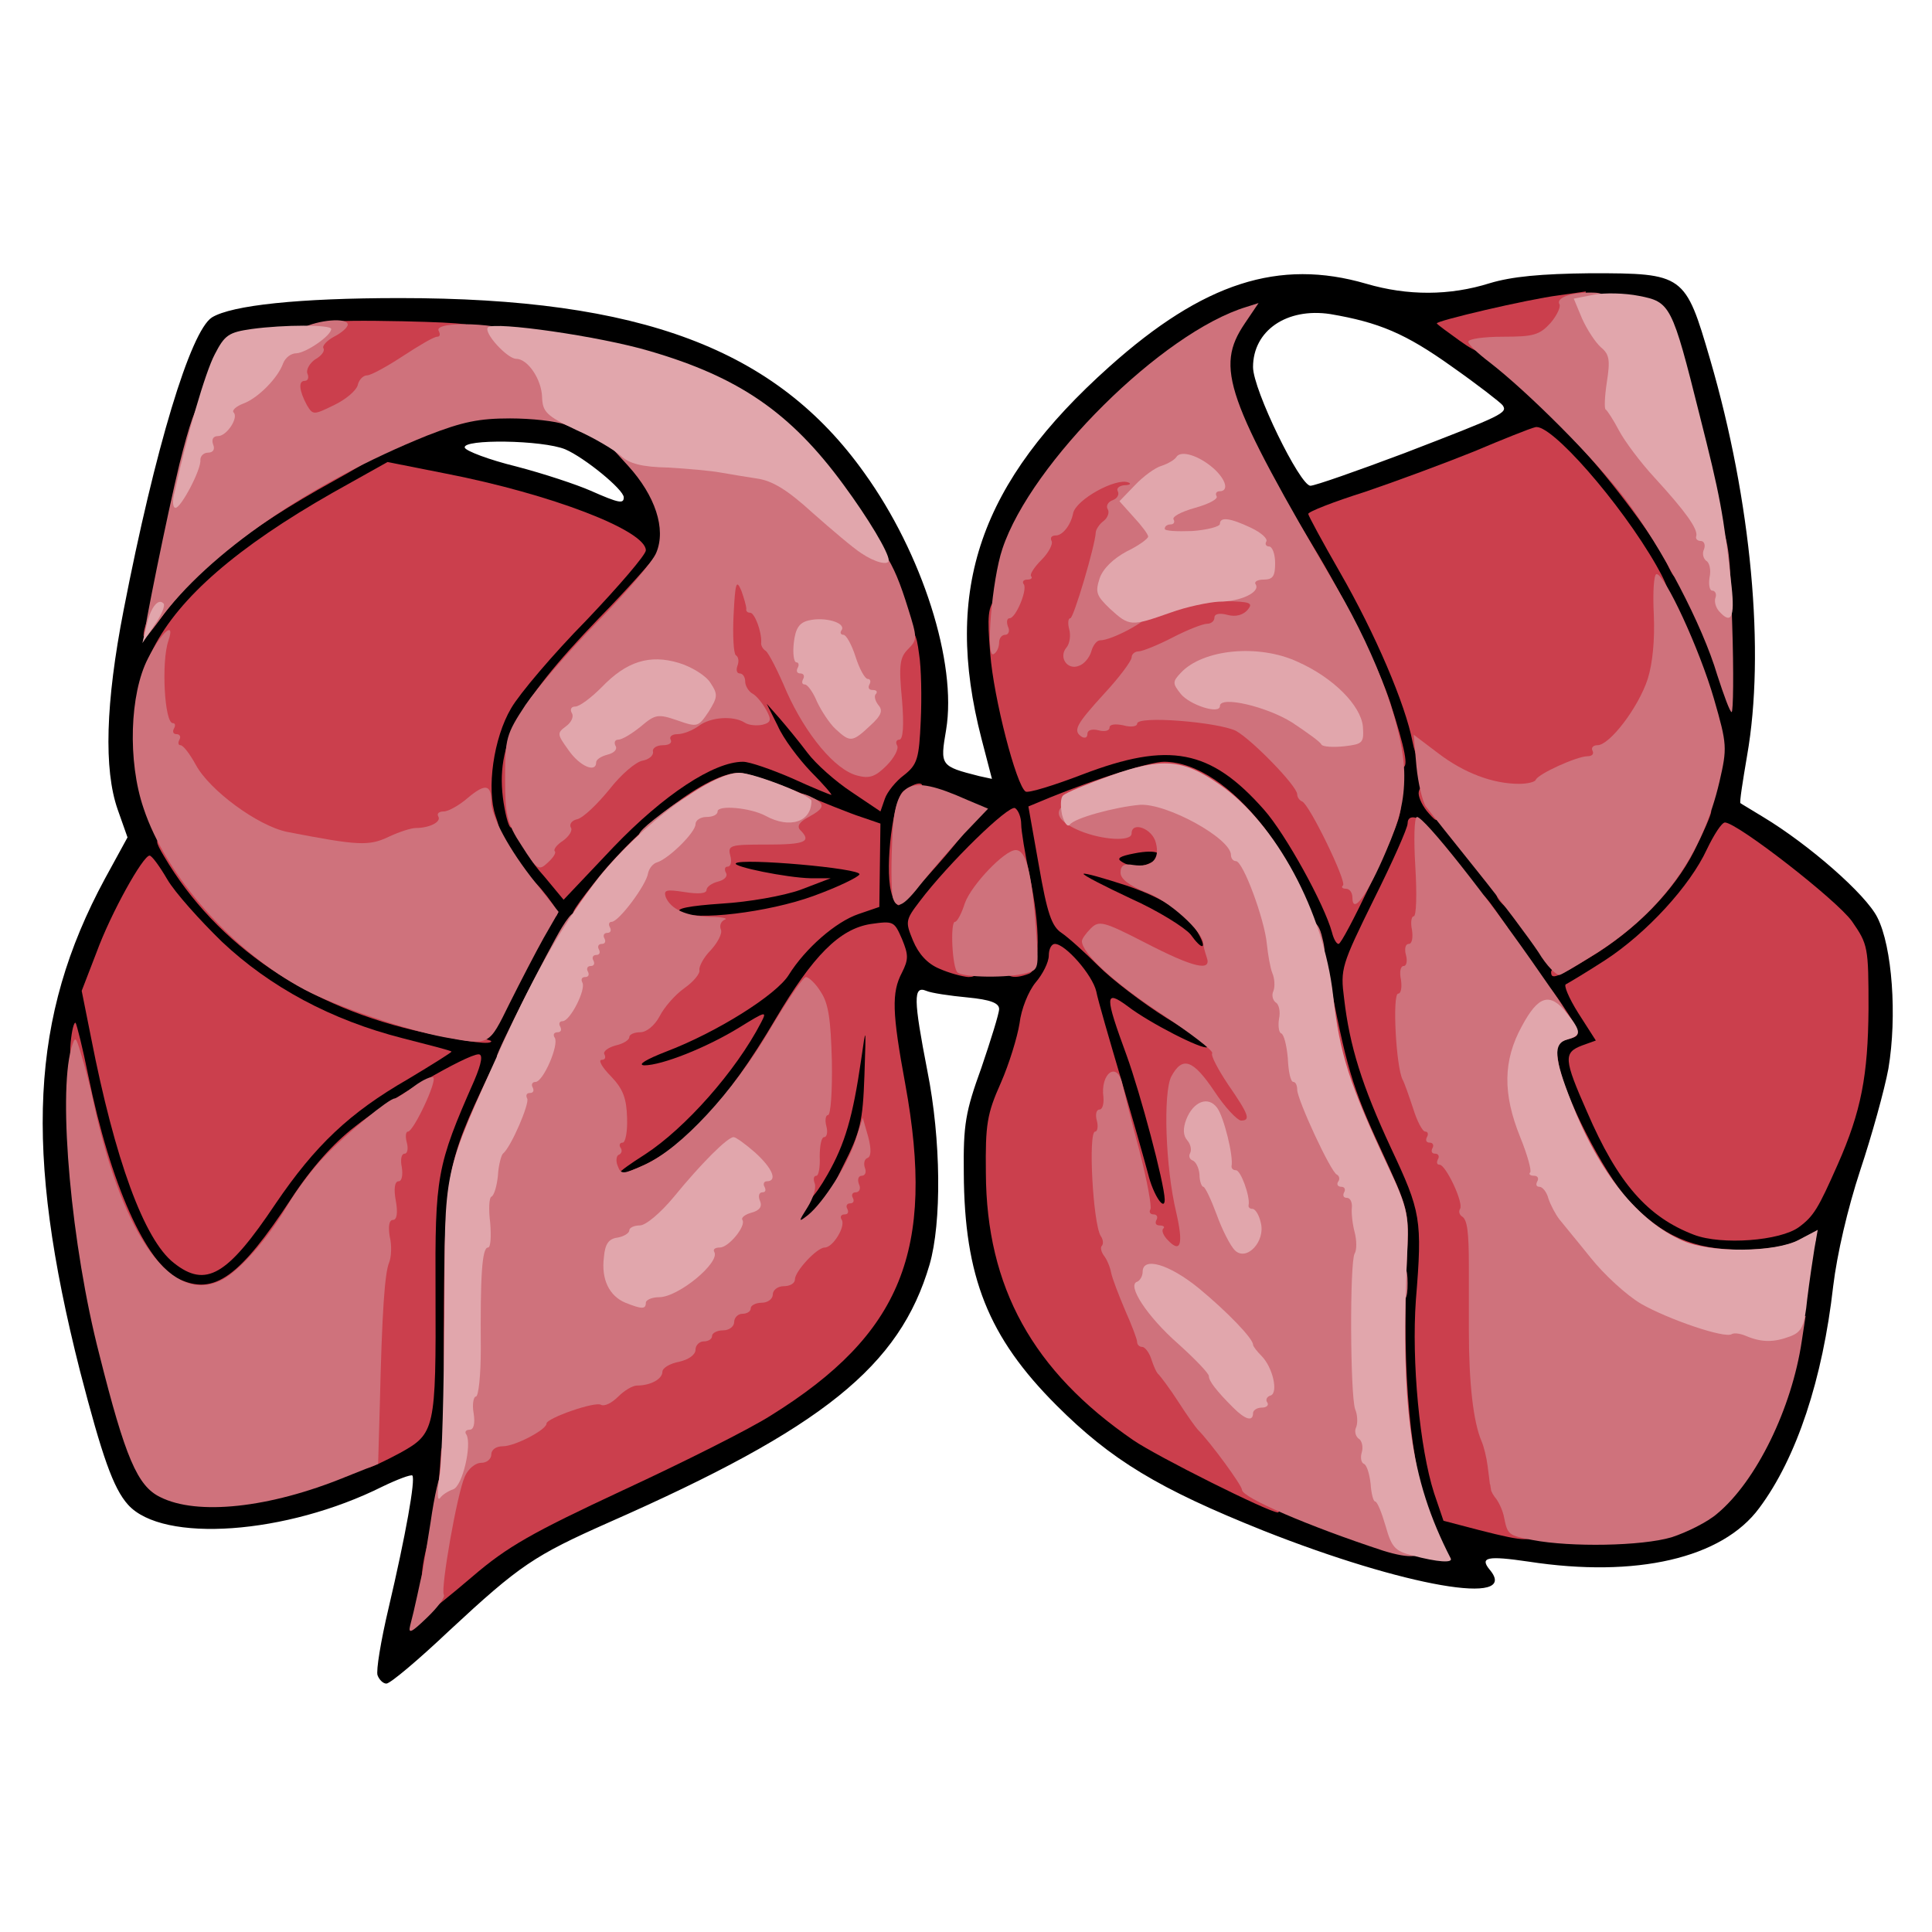 <?xml version="1.0" encoding="utf-8"?>
<!DOCTYPE svg PUBLIC "-//W3C//DTD SVG 1.0//EN" "http://www.w3.org/TR/2001/REC-SVG-20010904/DTD/svg10.dtd">
<svg version="1.0" xmlns="http://www.w3.org/2000/svg" width="32px" height="32px" viewBox="0 0 350 350" preserveAspectRatio="xMidYMid meet">
 <g fill="#000000">
  <path d="M68.4 303.5 c-0.3 -0.8 0.6 -6.3 2 -12.2 3.1 -13.2 4.9 -23.3 4.3 -24 -0.3 -0.2 -2.7 0.7 -5.4 2 -17.4 8.7 -39.8 10.3 -46.1 3.3 -2.7 -3 -4.7 -8.8 -8.7 -24.2 -10.2 -40.2 -9 -64.2 4.5 -89.2 l4.1 -7.5 -1.8 -5.1 c-2.5 -7.2 -2.2 -19.2 1.1 -36.1 5.7 -29.3 12.1 -50.5 16 -53 3.6 -2.2 15.7 -3.5 34 -3.5 43.7 0 68.2 9.2 84.2 31.7 10.5 14.6 16.8 34.4 14.8 46.5 -1.1 6.5 -1.1 6.6 6 8.4 l2.3 0.5 -1.9 -7.3 c-7 -27.1 -0.3 -46.4 23.2 -67.4 17 -15.2 30.7 -19.6 46.5 -15 7.5 2.2 15.1 2.2 22.4 -0.1 4 -1.2 9.2 -1.7 18.3 -1.8 16.9 0 17.1 0.2 21.6 15.6 7.5 25.7 10 53.1 6.7 71.8 -0.8 4.7 -1.4 8.5 -1.2 8.6 0.1 0.1 2 1.2 4.1 2.5 8.3 5 18.6 14 20.7 18.2 2.7 5.3 3.6 17.9 2 27.4 -0.7 3.8 -3 12.1 -5.1 18.4 -2.3 7 -4.2 15.2 -4.9 21 -1.9 16.8 -6.6 31.1 -13.4 40.2 -6.7 9.1 -22.3 12.7 -41.8 9.7 -7.5 -1.1 -8.9 -0.8 -7 1.5 5.6 6.7 -15.5 3 -41 -7.1 -19 -7.6 -27.6 -12.8 -37.5 -22.7 -12.4 -12.4 -16.7 -23.3 -16.8 -42.1 -0.1 -8.8 0.3 -11.1 3.2 -19.1 1.7 -5 3.2 -9.8 3.2 -10.6 0 -1.1 -1.6 -1.7 -5.7 -2.1 -3.2 -0.3 -6.6 -0.8 -7.5 -1.2 -2.4 -1 -2.3 1.6 0.2 14.5 2.5 12.5 2.6 27.5 0.4 35.1 -5.4 18.4 -19.3 29.6 -58.1 46.7 -13.5 6 -16.1 7.7 -28.9 19.6 -5.6 5.3 -10.7 9.6 -11.4 9.6 -0.6 0 -1.3 -0.7 -1.6 -1.5z m17.2 -23.4 c2.8 -2.4 11.4 -7.1 24.1 -13 29.9 -13.9 41.7 -22.1 47.7 -33.1 5.5 -10.1 6.6 -18.3 4.2 -31.5 l-1.2 -7 -0.7 6 c-0.8 6.8 -4.1 14.4 -8.1 19.3 -2.1 2.4 -3.6 3.2 -6.2 3.2 -3.1 0 -3.4 -0.2 -3.4 -3.1 0 -1.8 1.5 -5.5 3.6 -8.9 4.2 -6.9 6.2 -13.1 7.1 -22.2 0.6 -6.7 0.6 -6.8 3.4 -6.8 2.5 0 2.9 -0.4 2.9 -2.9 0 -1.6 0.3 -4.3 0.6 -6 0.6 -2.6 0.4 -3.1 -1.3 -3.1 -3 0 -10.1 8.2 -16.3 18.9 -9.2 15.8 -20.9 26 -29.7 26.1 -3.1 0 -3.3 -0.2 -3.3 -3.4 0 -3 0.6 -3.8 4.8 -6.4 2.6 -1.7 6.7 -5.2 9.2 -7.7 4.1 -4.2 4.2 -4.5 1.7 -3.6 -1.6 0.6 -5.1 1.1 -7.8 1.1 -4.9 0 -4.9 0 -4.9 -3.3 0 -3 0.4 -3.4 5.3 -5.1 9.2 -3.2 19.9 -10.1 23.8 -15.4 l3.6 -4.9 -3.6 0.8 c-4.2 1 -18.2 1.2 -20.5 0.3 -1 -0.4 -1.6 -1.8 -1.6 -4 l0 -3.4 7.3 -0.1 c3.9 -0.1 6.4 -0.3 5.5 -0.6 -1.3 -0.3 -1.8 -1.5 -1.8 -4 l0 -3.6 13 0.7 c13.2 0.7 16.1 0 9.8 -2.4 -1.8 -0.7 -6.5 -2.6 -10.4 -4.2 -8.6 -3.7 -9.9 -3.4 -18.2 2.6 -11.2 8.3 -20.5 21.5 -30.7 43.8 -10 21.6 -9.9 21.4 -9.7 46.3 0.1 20.2 -0.7 30.3 -3.3 42.3 -0.7 3 0 2.8 5.1 -1.7z m169.9 -3.8 c-2.7 -7.1 -3.8 -17.2 -4 -36.3 l-0.2 -20.5 -4.7 -9.6 c-4.5 -9.5 -5.8 -13.9 -9 -30.9 -2.9 -15.7 -13 -31.5 -23 -36.1 l-4 -1.7 -9.5 3.4 c-5.2 1.8 -9.7 3.7 -10.1 4.1 -0.3 0.4 -0.1 3.5 0.6 6.8 0.9 4.4 1.2 5.2 1.3 2.8 0.1 -3 0.4 -3.3 3.1 -3.3 1.9 0 3 -0.5 3 -1.4 0 -1.5 4.2 -2.6 10.1 -2.6 3.9 0 3.9 0 3.9 3.9 0 3.2 0.7 4.6 4 7.9 3.4 3.3 4 4.6 4 8.1 0 3.9 -0.1 4.1 -3.1 4.1 -2.1 0 -3.7 -0.8 -5.1 -2.6 -1.6 -1.9 -17.3 -10.4 -19.4 -10.4 -0.2 0 -0.4 0.6 -0.4 1.4 0 0.8 1.5 2.4 3.4 3.5 1.9 1.2 4.1 3.2 5 4.6 0.9 1.3 5.9 5.2 11.1 8.6 8.9 5.8 9.5 6.4 9.5 9.5 0 3.2 -0.2 3.4 -3.5 3.4 -2 0 -5 -0.7 -6.6 -1.6 -3.8 -1.9 -4.3 -1.5 -2.8 2.2 1.8 4.7 4.9 19.6 4.9 23.7 0 3.8 0 3.8 -3.7 3.5 -3.5 -0.3 -3.9 -0.6 -5 -4.3 -0.6 -2.2 -3 -10.5 -5.3 -18.5 -2.3 -8 -4.7 -15.8 -5.3 -17.4 l-1.1 -2.9 -2.6 3 c-1.7 1.9 -2.9 4.7 -3.3 7.6 -0.4 2.6 -1.9 7.5 -3.4 10.9 -6.6 15.3 -0.5 37.2 14.3 50.8 9.5 8.9 18.7 14 38.9 22 16.4 6.5 19.2 7.2 18 4.3z m44.6 -0.9 c12.5 -3.7 20.8 -18.1 24.3 -41.9 l0.5 -4 -9.7 0 c-8.1 0 -10.5 -0.4 -14.4 -2.3 -6.6 -3.2 -12.4 -10 -17.2 -20 -3.6 -7.6 -4.1 -9.6 -4.2 -16.1 l-0.1 -7.4 -7.7 -10.6 c-4.2 -5.8 -9.1 -12.3 -10.9 -14.5 l-3.3 -3.9 -5.4 10.9 c-4.3 8.7 -5.3 11.7 -5.1 14.9 0.5 5.9 3.8 15.9 8.2 24.7 5.5 10.9 6.3 15.2 4.9 27.5 -1.3 11 -0.3 24.1 2.6 34.1 1.7 6.1 2.4 6.5 14.3 8.6 10.3 1.9 16.7 1.9 23.2 0z m-251.9 -7 c7.4 -1.9 23.6 -8.8 25.7 -10.9 1.4 -1.3 1.6 -5 1.7 -23.8 0.1 -19.9 0.4 -22.8 2.3 -28.1 1.1 -3.3 1.9 -6.1 1.7 -6.3 -0.2 -0.3 -2.1 0.7 -4.3 2 -8.6 5.5 -14.2 10.9 -19.6 18.8 -6.7 9.9 -7.3 10.8 -11.1 13.7 -3.4 2.6 -11.1 3 -15.6 0.7 -3.5 -1.8 -7.5 -8.4 -11.2 -18.5 -2.5 -6.8 -2.7 -7.1 -2.2 -3 2.1 17 5.9 33.8 10.6 47 1.9 5.4 2.9 6.8 5.8 8.2 4.3 2.2 8.4 2.3 16.2 0.2z m-8 -44.1 c1.4 -1.6 4.8 -6.2 7.5 -10.3 5.6 -8.3 12.7 -15.5 19.1 -19.1 2.3 -1.3 4.2 -2.6 4.2 -2.9 0 -0.3 -3.3 -1.6 -7.4 -2.8 -11 -3.4 -21 -9.8 -29.4 -18.6 -4 -4.2 -7.7 -7.4 -8.1 -7.1 -1.4 0.8 -7.1 15.1 -7.1 17.6 0 4.5 5.3 25.7 8.2 32.7 3.1 7.6 7.1 13.2 9.2 13.2 0.7 0 2.4 -1.2 3.8 -2.7z m282.8 -5.2 c2.6 -1.8 3.4 -3.2 6.9 -11.1 3.8 -8.6 5.5 -16.4 5.5 -25 0.1 -10.9 -1.7 -14 -13.2 -22.5 l-8.5 -6.3 -2 4 c-2.7 5.5 -10.7 13.9 -17.2 18.3 l-5.5 3.6 1.5 2.9 c2.1 4.1 1.9 8.5 -0.4 9.6 -1.9 0.9 -1.8 1.2 1.4 8.1 4.1 8.8 7.4 13.2 12.4 16.7 7 4.9 13.8 5.5 19.1 1.7z m-231.8 -43.7 l4.7 -9.5 -4.4 -6.4 c-5.1 -7.5 -5.9 -10.8 -5.3 -21.4 0.6 -10.1 3 -14.4 16 -27.7 9.8 -10.1 9.8 -10.1 7.6 -11.6 -5.3 -3.4 -30.5 -10.8 -36.6 -10.8 -4.5 0 -24.7 12.7 -32.8 20.5 -16.1 15.7 -17.4 30.2 -4.1 48.7 9 12.5 22.5 21.5 38.8 25.8 11.2 2.9 10.8 3.1 16.1 -7.6z m92.7 -2.3 c1.4 -0.9 1 -6.8 -1.3 -15.6 l-1.2 -4.8 -6.3 7.1 c-3.8 4.3 -6.1 7.9 -5.9 8.9 0.7 3.7 11 6.7 14.7 4.4z m106.9 -6.6 c3.3 -2.5 7.1 -6 8.6 -8 3.7 -4.9 8.4 -15.1 9.1 -19.9 1.5 -10.4 -11.1 -36.5 -24.8 -51.2 l-5.2 -5.6 -13.5 5 c-7.4 2.8 -15.4 5.6 -17.7 6.3 -2.4 0.7 -4.3 1.5 -4.3 2 0 0.4 2 4.3 4.5 8.6 6.4 11.4 10.6 22.6 11.9 31.5 0.9 6.4 1.6 8.3 4.2 11 4 4.2 15.1 18.5 17.2 22.1 0.9 1.5 2.2 2.7 2.8 2.7 0.7 0 3.9 -2 7.2 -4.5z m-44.3 -11.7 c6 -13.4 6 -16.4 -0.1 -31 -2.8 -6.7 -4 -8.9 -14.2 -26.3 -8.7 -14.7 -11.3 -20.8 -12.1 -28.3 l-0.6 -6.2 -5 3.3 c-11.7 8 -26.3 25.5 -30 36.2 -2.5 7.1 -2.3 19.1 0.5 28 1.2 3.9 2.5 7.3 2.8 7.7 0.4 0.3 4.5 -0.7 9.2 -2.3 15.2 -5.3 25.4 -3 35 7.8 2.3 2.7 5.6 7.6 7.3 11.1 1.7 3.4 3.4 6.2 3.8 6.2 0.3 0 1.9 -2.8 3.4 -6.2z m-136 -6.8 c9.2 -8.9 16.5 -13 23.3 -13 3.9 0 4.2 -0.2 3.2 -1.9 -0.5 -1.1 -1 -3.3 -1 -5 0 -2.9 0.3 -3.1 3.5 -3.1 3 0 3.9 0.7 7.4 5.4 2.2 2.9 5.4 6.5 7.1 7.8 l3.2 2.5 3.1 -2.8 c2.6 -2.4 3.1 -3.7 3.5 -8.7 1.4 -19.3 -15.9 -47.7 -35 -57.3 -7.3 -3.7 -19.9 -7.3 -31.3 -9 -10.2 -1.5 -36.6 -1.8 -46.8 -0.6 l-6.9 0.9 -2.5 5.5 c-2.4 5.1 -9.5 31.3 -8.7 32.2 0.2 0.2 2.6 -1.7 5.5 -4.2 6.4 -5.6 23.6 -15.5 35.4 -20.4 8.3 -3.4 9.8 -3.7 19 -3.7 8.2 0 10.9 0.5 15.2 2.3 9.5 4.2 15.3 12.7 15.3 22.4 0 5.3 -1 6.9 -11.5 17.7 -17.7 18.4 -20.4 25.3 -13.6 35.8 1.8 2.8 3.6 5.2 3.9 5.2 0.3 0 4.2 -3.6 8.7 -8z m58.9 -1.4 c-3.2 -1.1 -4 -0.2 -4.8 5.4 l-0.6 4.5 4 -4.5 4 -4.5 -2.6 -0.9z m140.1 -47.2 c-1.6 -10.3 -7.7 -35.1 -9.8 -39.3 -1.7 -3.5 -6.6 -4.5 -16.2 -3.3 -4.4 0.6 -9.3 1.6 -10.9 2.2 l-3 1.1 4 3.2 c13.8 11.1 27 26.7 33.4 39.5 1.9 3.8 3.6 6.8 3.7 6.7 0.2 -0.1 -0.4 -4.6 -1.2 -10.1z m-196.5 -9.3 c0 -1.4 -7.1 -7.2 -10.6 -8.7 -4.1 -1.7 -18.7 -1.9 -18.2 -0.3 0.2 0.6 4.4 2.2 9.3 3.4 5 1.3 11 3.3 13.5 4.4 5.2 2.3 6 2.4 6 1.2z m141.4 -8 c17.9 -6.9 18.8 -7.3 17.8 -8.7 -0.4 -0.5 -4.5 -3.7 -9.2 -7 -8.4 -6 -13.2 -8 -22 -9.5 -7.9 -1.2 -14 3 -14 9.6 0 4.1 8.5 21.5 10.4 21.5 0.8 0 8.5 -2.7 17 -5.9z"/>
 </g>
 <g fill="#cb3f4d">
  <path d="M76.5 288.7 c-0.4 -2 0 -5.6 0.9 -8.8 1.4 -4.6 2 -9 2.5 -17 0.1 -1.1 0.9 -1.4 3.1 -1.1 2.3 0.3 3 0 3 -1.2 0 -1 0.8 -1.6 2.3 -1.6 2 0 6.4 -2.3 7.7 -4.1 0.9 -1.2 8.2 -3.9 10.7 -3.9 1.3 0 2.6 -0.7 2.9 -1.5 0.4 -0.8 1.4 -1.5 2.4 -1.5 2.8 0 5 -1.1 5 -2.5 0 -0.7 1.4 -1.5 3 -1.8 1.8 -0.4 3 -1.3 3 -2.2 0 -0.8 0.7 -1.5 1.5 -1.5 0.8 0 1.5 -0.4 1.5 -1 0 -0.5 0.9 -1 2 -1 1.1 0 2 -0.7 2 -1.5 0 -0.8 0.7 -1.5 1.5 -1.5 0.8 0 1.5 -0.4 1.5 -1 0 -0.5 0.9 -1 2 -1 1.1 0 2 -0.7 2 -1.5 0 -0.8 0.9 -1.5 2 -1.5 1.1 0 2 -0.6 2 -1.3 0 -1.6 4.2 -5.7 5.7 -5.7 0.7 0 1.5 -1 1.8 -2.2 0.4 -1.3 2.2 -5.5 4.2 -9.5 3.2 -6.3 3.6 -8.1 3.9 -16.5 0.3 -9.1 0.3 -9.1 -0.6 -2.8 -1.5 10.3 -2.9 15.2 -6.1 20.8 -4.9 8.6 -6.8 6.4 -4.9 -5.6 2.3 -14.1 2.5 -16.7 2 -20.2 -0.7 -5 -3.5 -5.2 -5.5 -0.4 -0.8 2 -1.5 4.7 -1.5 6 0 1.3 -0.4 2.4 -1 2.4 -0.5 0 -1 0.7 -1 1.5 0 0.8 -0.6 1.5 -1.4 1.5 -0.8 0 -1.6 1 -1.8 2.2 -0.2 1.3 -1.1 2.4 -2.3 2.6 -1.1 0.2 -3.6 1.9 -5.5 3.7 -9.1 8.5 -17.3 11.1 -18.6 6 -0.3 -1.4 -0.4 -3.7 0 -5 0.3 -1.4 0.9 -3.5 1.2 -4.8 0.4 -1.7 -0.1 -3 -2 -4.8 -4.2 -3.9 -2.8 -11.9 2 -11.9 0.8 0 1.4 -0.4 1.4 -1 0 -0.5 0.9 -1 2 -1 1.2 0 2.6 -1.2 3.5 -3 0.8 -1.6 2.7 -3.7 4 -4.6 1.4 -0.9 2.5 -2.3 2.5 -3 0 -0.8 1 -2.4 2.3 -3.6 l2.2 -2.3 -4.5 -0.3 c-5 -0.4 -6 -1.3 -6 -5.9 0 -3.1 0.2 -3.3 3.3 -3.3 5.9 0 7.6 -1 8.3 -4.6 l0.6 -3.4 5.9 0 c5.1 0 5.9 -0.2 5.9 -1.9 0 -1.1 0.6 -2.1 1.3 -2.4 1.3 -0.4 -5.6 -3.7 -8 -3.7 -5.3 0 -24.3 16.1 -24.3 20.7 0 1.3 -0.6 2.3 -1.2 2.3 -0.7 0 -2.4 0.3 -3.7 0.7 -2.2 0.6 -1.9 -0.1 2.5 -5.7 8.3 -10.6 20.6 -20 26.3 -20 1.3 0 6 1.5 10.5 3.4 4.5 1.9 9.7 4 11.6 4.6 l3.5 1.2 -0.1 7.5 -0.1 7.6 -3.8 1.3 c-4.1 1.4 -9.6 6.2 -12.6 11 -2.2 3.6 -13 10.4 -22.2 13.9 -3.6 1.4 -5.3 2.4 -4 2.5 3.2 0 11.3 -3.2 17.3 -6.9 4.7 -2.9 5 -3 3.9 -0.9 -4.6 8.9 -13.8 19.2 -21 23.9 -5.8 3.7 -6.2 4.5 -1.4 2.5 8.3 -3.5 16.1 -11.9 25 -27 6.8 -11.5 11.6 -16.3 17.2 -17.2 4.2 -0.6 4.3 -0.5 5.7 2.7 1.2 2.9 1.2 3.7 0 6.1 -1.9 3.6 -1.8 7.2 0.6 20.2 5.5 30.1 -0.7 45.3 -24.3 60 -3.9 2.5 -16.1 8.6 -26.9 13.6 -16.5 7.7 -20.9 10.2 -27.2 15.6 -4.1 3.5 -7.7 6.4 -8 6.4 -0.3 0 -0.8 -1.5 -1.1 -3.3z m70.9 -126.4 c4.4 -1.6 8.1 -3.4 8.3 -3.9 0.4 -1.1 -21.5 -3 -22.4 -2 -0.6 0.6 9.2 2.6 13.5 2.7 l3.7 0 -5.5 2.1 c-3.1 1.1 -9.3 2.2 -14.3 2.5 -5.8 0.4 -8.4 0.9 -7.5 1.5 2.5 1.7 16 0.1 24.2 -2.9z"/>
  <path d="M257.4 275.4 c-0.8 -2 -2 -7.1 -2.7 -11.5 -0.7 -5.2 -1.5 -7.9 -2.4 -7.9 -0.8 0 -1.3 -1.3 -1.3 -3.5 0 -1.9 0.4 -3.5 0.8 -3.5 1.3 0 2.4 -26.5 1.2 -29.5 -0.5 -1.4 -1.6 -2.5 -2.4 -2.5 -0.9 0 -1.6 -1.4 -1.9 -3.7 -0.2 -2.1 -1.7 -6.7 -3.2 -10.3 -1.5 -3.5 -3.3 -9.1 -3.9 -12.2 -0.6 -3.5 -1.6 -5.8 -2.3 -5.8 -0.8 0 -1.3 -1.3 -1.3 -3.5 0 -1.9 0.5 -3.5 1 -3.5 1.4 0 1.2 -1.8 -0.7 -6.2 -0.9 -2.1 -2.3 -3.8 -3 -3.8 -0.8 0 -1.3 -1.2 -1.3 -3 0 -4.2 -3 -10 -5.2 -10 -1.2 0 -1.8 -0.7 -1.8 -2.2 0 -2.9 -4.8 -7.8 -7.7 -7.8 -1.4 0 -2.3 -0.6 -2.3 -1.5 0 -1.8 -3.1 -3.5 -6.3 -3.5 -3.7 0 -8.7 2 -8.7 3.5 0 0.7 -1.4 1.7 -3.2 2 l-3.2 0.7 3 1.3 c1.6 0.6 3.1 0.8 3.2 0.3 0.2 -0.4 2.5 -0.8 5.2 -0.8 5.1 0 6 1 6 7.1 0 2.1 -0.6 2.7 -3.7 3.5 l-3.8 1 5.6 2.6 c6.9 3.1 10.9 8 10.9 13.1 l0 3.7 -4.9 0 c-3.4 0 -6.2 -0.8 -9.2 -2.5 -5.3 -3 -5.9 -3.1 -5.9 -0.5 0 1.1 0.4 2 0.9 2 0.5 0 3.1 1.5 5.9 3.4 2.7 1.8 7 4.2 9.6 5.2 2.5 1 4.6 2.4 4.6 3.1 0 0.7 1.4 3.2 3 5.6 2 2.9 3 5.7 3 8.1 0 3.6 0 3.6 -4.2 3.6 -3.9 0 -4.5 -0.4 -7 -4.2 -2.7 -4.2 -2.7 -4.2 -3.3 -1.6 -0.4 1.5 -0.1 5.7 0.5 9.5 0.7 3.7 1.4 9.6 1.7 13.1 l0.5 6.2 -3.7 0 c-4 0 -7.2 -2.6 -8 -6.4 -0.2 -1.2 -0.9 -4.9 -1.6 -8.3 -1.2 -6.2 -2.9 -8.5 -2.9 -4 0 7.4 6.4 28.2 9.7 31.5 0.7 0.7 1.3 1.9 1.3 2.7 0 0.7 0.3 1.5 0.8 1.7 0.4 0.2 2 2.3 3.7 4.8 1.6 2.5 3.2 4.7 3.5 5 2.9 2.9 8 10.2 8 11.4 0 0.9 0.8 1.6 2 1.6 1.5 0 2 0.7 2 2.5 0 1.4 -0.2 2.5 -0.5 2.5 -1.6 0 -22 -10.2 -26.2 -13.1 -18.2 -12.5 -26.6 -27.7 -26.7 -48.4 -0.1 -8.8 0.2 -10.7 2.7 -16.3 1.5 -3.4 3 -8.3 3.4 -10.8 0.3 -2.6 1.6 -5.8 2.9 -7.4 1.3 -1.5 2.4 -3.7 2.4 -4.9 0 -1.2 0.5 -2.1 1.1 -2.1 1.9 0 6.8 5.6 7.5 8.6 0.3 1.6 2.4 8.8 4.5 15.9 2.1 7.2 4.3 14.9 4.9 17.2 0.9 3.7 3 6.9 3 4.6 -0.1 -3.1 -4.4 -19.2 -6.9 -26.1 -4 -10.9 -4 -12 0.2 -8.9 3.9 3 13.7 8 14.4 7.4 0.2 -0.3 -3.1 -2.7 -7.4 -5.3 -4.3 -2.7 -9.8 -6.9 -12.3 -9.4 -2.5 -2.5 -5.5 -5.2 -6.7 -6 -1.8 -1.2 -2.6 -3.6 -4.1 -12.2 l-1.9 -10.7 4.1 -1.7 c8.4 -3.4 18 -6.4 20.5 -6.4 11.8 0.1 26.1 18.4 29.7 38 3.2 17 4.4 21.1 9.5 32.1 5.1 11.1 5.2 11.3 4.8 19.3 -1 21.1 0.6 38.8 4.5 48.1 0.9 2 1.1 3.5 0.5 3.5 -0.6 0 -1.7 -1.6 -2.5 -3.6z m-40.2 -106.1 c-2 -3.7 -6.1 -6.5 -13.2 -8.9 -4 -1.3 -7.5 -2.3 -7.7 -2.1 -0.2 0.2 3.7 2.2 8.6 4.5 4.9 2.2 9.7 5.2 10.8 6.5 2 2.8 3 2.8 1.5 0z m-8.2 -13.3 c2.3 -1.4 0.5 -2.2 -3.5 -1.4 -2.6 0.5 -3.3 0.9 -2.3 1.5 1.7 1.1 3.9 1.1 5.8 -0.1z"/>
  <path d="M268 277.2 l-6.5 -1.7 -1.7 -5 c-2.6 -8.1 -4.1 -23.8 -3.3 -35 1.2 -14.6 0.9 -16 -4.5 -27.5 -5.3 -11.4 -7.5 -18.5 -8.5 -27.1 -0.7 -5.4 -0.5 -6 5.4 -18 3.4 -6.8 6.1 -12.9 6.1 -13.7 0 -2.3 3.4 -0.8 4.1 1.8 1.4 4.9 0.9 16.2 -1.1 25.2 -1.8 7.8 -1.9 9.9 -0.9 14.7 1.1 5.5 2.8 10.2 4 11.1 0.4 0.3 2 3.3 3.7 6.6 3.9 7.8 5.4 16.5 4.6 27.5 -0.5 6.2 -0.2 10.8 1 16.9 2 9.6 5.6 21.3 6.8 21.8 0.4 0.2 0.8 1.2 0.8 2.3 0 2.3 -1.4 2.3 -10 0.1z"/>
  <path d="M65.5 253.3 c0.3 -7.1 0.5 -15.1 0.5 -17.9 0 -2.8 0.7 -10.3 1.5 -16.5 0.8 -6.3 1.5 -11.7 1.5 -12.1 0 -0.5 -0.9 -0.8 -2 -0.8 -1.3 0 -2 0.7 -2 1.8 0 2.2 -3 5.2 -5.2 5.2 -2.1 0 -6.8 7.3 -6.8 10.5 0 1.6 -0.6 2.5 -1.6 2.5 -2 0 -5.3 3.9 -5.4 6.3 0 1.4 -0.9 1.7 -4.5 1.7 -2.5 0 -4.5 0.5 -4.5 1 0 0.6 -1.5 1 -3.3 1 -2.4 0 -3.5 -0.6 -4.2 -2.2 -0.6 -1.3 -2 -2.4 -3.2 -2.6 -1.7 -0.3 -2.3 -1 -2.3 -2.8 0 -1.4 -0.6 -2.4 -1.4 -2.4 -1.5 0 -2.6 -2.1 -2.6 -5.1 0 -1 -0.4 -1.9 -1 -1.9 -0.5 0 -1 -2 -1 -4.5 0 -3.4 -0.4 -4.5 -1.5 -4.5 -1.2 0 -1.5 -1.1 -1.3 -5.2 0.2 -5.6 -0.9 -11.8 -2.1 -11.8 -0.3 0 -0.5 -1.8 -0.3 -4.1 0.2 -2.2 0.6 -3.8 0.9 -3.6 0.2 0.3 1.3 4.6 2.3 9.6 4 19.6 10.4 33.9 16.4 36.8 6.4 3 11 -0.3 20.4 -14.6 3.6 -5.5 7.6 -10 11.5 -13 6 -4.8 20.3 -13.1 22.4 -13.1 0.8 0 0.6 1.5 -0.8 4.8 -6.8 15.4 -7.1 17.3 -7 38.2 0.1 25 -0.1 25.7 -6.4 29.2 -2.8 1.5 -5.5 2.8 -6.2 2.8 -0.9 0 -1.1 -3.2 -0.8 -12.7z"/>
  <path d="M80.4 236.8 c0.2 -24.3 0.7 -26.5 8 -41.8 l2.6 -5.5 -0.5 4 c-0.3 2.2 -0.5 5.2 -0.5 6.6 0 1.7 -0.6 2.8 -1.8 3.1 -1.1 0.3 -2.5 3 -4 7.7 -2.1 6.5 -2.3 8.8 -2.2 27 0 11.2 -0.4 20.2 -0.9 20.5 -0.5 0.4 -0.8 -8.3 -0.7 -21.6z"/>
  <path d="M31.5 228.8 c-5.4 -4.2 -10.7 -18.8 -15 -40.8 l-1.7 -8.5 2.7 -7 c2.6 -7.1 8.4 -17.5 9.6 -17.5 0.4 0 1.8 1.9 3.2 4.3 1.4 2.4 5.9 7.4 9.9 11.3 8.7 8.2 19.8 14.2 32.8 17.5 4.7 1.2 8.6 2.2 8.8 2.4 0.1 0.1 -3.4 2.3 -7.9 5 -10.6 6.1 -16.8 12 -24 22.6 -8.7 13 -12.6 15.3 -18.4 10.7z"/>
  <path d="M303.9 226.6 c-5.3 -1.9 -10.5 -6.2 -14.1 -11.7 -1.7 -2.7 -3.7 -4.9 -4.5 -4.9 -0.8 0 -1.3 -1.2 -1.3 -3.4 0 -1.8 -0.7 -5 -1.5 -6.9 -1.8 -4.3 -2 -12.7 -0.4 -12.7 0.7 0 0.5 -1 -0.5 -2.5 -0.9 -1.3 -1.6 -3.5 -1.6 -4.7 0 -1.9 0.5 -1.5 3 2.2 3.6 5.4 3.6 5.6 0.9 6.3 -1.9 0.5 -2.1 1.1 -1.6 4.1 0.9 5.8 8.2 20.1 12.7 25 6 6.5 11.8 9 20.5 9 4.6 0 8.1 -0.6 10.3 -1.7 2.7 -1.5 3.2 -1.5 3.2 -0.3 0 3.3 -17.6 4.9 -25.1 2.2z"/>
  <path d="M306.9 223.7 c-8.4 -3.2 -13.8 -9.3 -19.4 -22.3 -4.2 -9.5 -4.3 -10.7 -0.9 -12 l2.5 -0.9 -3.2 -5 c-1.7 -2.7 -2.7 -5.1 -2.2 -5.2 0.4 -0.2 3.6 -2.1 7 -4.3 7.7 -5 15.5 -13.6 18.5 -20.1 1.3 -2.7 2.7 -4.9 3.3 -4.9 2.3 0.1 20.2 14 23 17.9 2.9 4.2 3 4.6 3 15.9 -0.1 12 -1.3 18.5 -5.6 28.2 -3.5 7.9 -4.3 9.3 -7 11.3 -3.4 2.5 -14 3.3 -19 1.4z"/>
  <path d="M77 187.1 c-21.1 -4.5 -37.7 -15.7 -47.3 -32 -1.6 -2.7 -1.6 -3.1 -0.2 -3.1 0.8 0 2.1 1.1 2.7 2.5 0.6 1.4 1.9 2.5 3 2.5 1.1 0 1.8 0.7 1.8 2 0 1.1 0.7 2 1.5 2 0.8 0 1.5 0.8 1.5 1.8 0 2.3 3 5.2 5.3 5.2 1 0 1.7 0.8 1.7 1.9 0 2.2 5.6 6.1 8.8 6.1 3.1 0 5.2 1.1 5.2 2.6 0 0.8 1 1.4 2.6 1.4 4.1 0 10.4 2.2 10.4 3.5 0 0.7 3.2 2 7.5 3 4.1 1 7.5 2 7.5 2.1 0 0.7 -3.5 0.3 -12 -1.5z"/>
  <path d="M170.2 175.5 c-2.2 -0.9 -3.8 -2.7 -4.8 -5.1 -1.4 -3.4 -1.4 -3.7 1.2 -7.1 5.2 -6.9 16.2 -17.6 17.3 -16.9 0.6 0.4 1.1 1.7 1.1 2.9 0 1.2 0.7 5.4 1.5 9.2 2 9.5 2 17.1 -0.1 17.9 -2.9 1.1 -4.4 0.6 -4.4 -1.4 0 -1.5 0.7 -2 2.5 -2 2.7 0 3 -1.2 1.9 -6.9 -0.4 -1.7 -1.3 -3.1 -2 -3.1 -0.8 0 -1.4 -0.7 -1.4 -1.6 0 -1.4 -0.2 -1.5 -1.7 -0.3 -2.8 2.4 -5.4 9.3 -4.7 12.8 0.5 2.6 0.3 3.1 -1.2 3.1 -1.1 -0.1 -3.4 -0.7 -5.2 -1.5z"/>
  <path d="M281 176.1 c0 -0.5 1.1 -1.6 2.5 -2.5 1.4 -0.9 2.5 -2.3 2.5 -3.1 0 -0.9 1 -1.5 2.5 -1.5 3 0 9.5 -5.5 9.5 -8.1 0 -1.1 0.7 -1.9 1.8 -1.9 1.7 0 6.4 -6.5 7.7 -10.7 0.6 -2.3 2.5 -3.2 2.5 -1.3 0 0.6 -1.4 3.8 -3.1 7.2 -3.6 7.1 -10.5 14.2 -18.8 19.2 -6.2 3.8 -7.1 4.1 -7.1 2.7z"/>
  <path d="M241.3 168.9 c-1.4 -5.1 -8.4 -17.8 -12.3 -22.2 -9.7 -11 -17.2 -12.4 -32.9 -6.4 -5.2 2 -9.8 3.4 -10.3 3.1 -1.7 -1.1 -5.8 -17 -6.4 -24.9 -0.6 -7 -0.4 -8.6 1 -10 0.9 -0.9 1.6 -2.7 1.6 -4.1 0 -1.3 1.1 -3.4 2.5 -4.6 1.4 -1.2 2.5 -3 2.5 -4 0 -1 0.6 -1.8 1.3 -1.8 0.7 0 2 -1.5 2.8 -3.2 1.7 -4 6.8 -6.7 12.7 -6.8 4.1 0 4.2 0 4.2 3.5 0 1.9 -0.4 3.5 -0.9 3.5 -1.6 0 -9.1 18 -9.1 21.7 0 0.2 1 -0.3 2.3 -1.1 4.8 -3.1 14.6 -5.6 22.2 -5.6 l7.5 0 0 3.4 c0 3.9 -1.2 5.1 -6.1 6 -2 0.3 -5.8 1.8 -8.5 3.1 -2.7 1.4 -5.5 2.5 -6.1 2.5 -0.7 0 -1.3 0.5 -1.3 1.2 0 0.6 -0.7 2 -1.7 3 -1.5 1.7 -1.3 1.8 5.8 1.8 10.7 0 14.5 1.4 20.6 7.4 2.9 2.8 5.3 5.6 5.3 6.3 0 0.6 0.4 1.3 0.9 1.5 0.5 0.2 2.6 3.7 4.6 7.8 l3.8 7.5 2.3 -5 c1.3 -2.7 2.3 -5.6 2.3 -6.2 0.1 -0.7 0.6 -1.3 1.2 -1.3 0.7 0 0.9 1 0.4 2.8 -0.8 3.6 -10.2 23.2 -11 23.2 -0.4 0 -0.9 -0.9 -1.2 -2.1z"/>
  <path d="M267 164.4 c0 -3.9 0.9 -3.8 4 0.6 l2.1 3 -3 0 c-2.9 0 -3.1 -0.3 -3.1 -3.6z"/>
  <path d="M97.2 163.7 c-1.2 -1.3 -2.2 -3.2 -2.2 -4.2 0 -1.5 0.6 -1.2 3 1.5 1.6 1.9 2.9 3.8 3 4.3 0 1.4 -1.7 0.7 -3.8 -1.6z"/>
  <path d="M272.2 163.8 c-1.6 -1.6 -1.5 -2.8 0.3 -2.8 0.8 0 1.5 0.9 1.5 2 0 2.3 -0.2 2.4 -1.8 0.8z"/>
  <path d="M161.4 161.4 c-1.1 -4.5 0.4 -16.7 2.3 -18.1 3.2 -2.4 4.7 -1.4 1.9 1.2 -2.5 2.3 -3.7 7.5 -1.6 7.5 0.6 0 1 1.4 1 3.1 0 1.7 0.4 2.8 1 2.4 0.6 -0.3 1 -1.7 1 -3.1 0 -1.6 0.6 -2.4 1.8 -2.4 1 0 3.1 -1.3 4.7 -3 1.6 -1.6 3.5 -3 4.2 -3 0.7 0 -2.2 4.1 -6.4 9 -4.3 5 -8.1 9 -8.5 9 -0.4 0 -1.1 -1.2 -1.4 -2.6z"/>
  <path d="M98.7 158.9 c-3.1 -3.5 -3.3 -4.3 -2.3 -6.4 0.6 -1.4 1.4 -2.5 1.9 -2.5 0.4 0 1.2 -1.1 1.7 -2.5 0.5 -1.4 1.5 -2.5 2.2 -2.5 0.7 -0.1 3.1 -2.3 5.2 -5 2.2 -2.8 4.8 -5 5.8 -5 1 0 1.8 -0.7 1.8 -1.5 0 -0.8 0.7 -1.5 1.5 -1.5 0.8 0 1.5 -0.4 1.5 -1 0 -0.5 0.8 -1 1.8 -1 1 0 2.7 -0.7 3.8 -1.5 1 -0.8 3.4 -1.5 5.2 -1.5 1.7 0 3.2 -0.4 3.2 -1 0 -0.5 -0.4 -1 -0.9 -1 -1.5 0 -2 -5.5 -1.4 -14.4 l0.6 -8.6 3.1 0 c3.4 0 2.7 -1.1 11 17.5 2.5 5.5 6.1 11.7 8 13.9 3.3 3.6 3.6 3.8 5.2 2.1 1.2 -1.2 1.8 -3.8 2.1 -9.3 0.6 -11.1 0.9 -12.2 3.8 -12.2 2.1 0 2.5 0.6 3 4.5 0.4 2.4 0.5 7.9 0.3 12.1 -0.3 6.8 -0.6 7.9 -3 9.8 -1.5 1.1 -3.1 3.1 -3.5 4.3 l-0.8 2.3 -5.2 -3.5 c-2.9 -1.9 -6.5 -5.1 -8 -7.1 -1.5 -2 -3.8 -4.8 -5.1 -6.3 l-2.3 -2.6 2 4 c1 2.3 3.8 6 6 8.3 2.3 2.3 3.9 4.2 3.7 4.2 -0.2 0 -3.4 -1.3 -7.1 -3 -3.7 -1.6 -7.7 -3 -8.9 -3 -5.3 0 -14.4 6 -23.5 15.5 l-9 9.5 -3.4 -4.1z"/>
  <path d="M53.5 154.9 c-2.7 -0.5 -6.1 -1.5 -7.5 -2.1 -5.3 -2.6 -11.7 -7.9 -13.5 -11.2 -1.1 -2 -2.2 -3.6 -2.6 -3.6 -1.2 0 -2.8 -5 -3.5 -10.7 -0.5 -4.9 -0.3 -6.7 1.4 -9.9 4.7 -9.2 15.2 -18.3 32.4 -28.1 l10 -5.6 10.6 2.1 c19 3.7 36.2 10.3 36.2 13.9 0 0.8 -4.9 6.5 -10.8 12.7 -6 6.1 -12.1 13.3 -13.6 15.9 -3.2 5.4 -4.5 14.7 -2.8 19.6 1 2.9 0.9 3.1 -1.3 3.1 -1.3 0 -2.5 -0.5 -2.7 -1.1 -0.2 -0.6 -1.4 -0.1 -2.7 1 -1.3 1.2 -3.3 2.1 -4.5 2.1 -1.2 0 -3.4 0.7 -5 1.5 -3.1 1.7 -12.1 1.8 -20.1 0.4z"/>
  <path d="M91.4 146.4 c-2 -10.9 1.7 -18.4 17.1 -34.4 5.1 -5.2 9.7 -10.4 10.4 -11.5 0.9 -1.7 1.1 -1.2 0.9 3 -0.3 4.3 -0.6 5 -2.5 5.3 -1.3 0.2 -2.3 1 -2.3 1.8 0 2 -2.1 4.1 -4.5 4.5 -1.8 0.4 -2.9 1.8 -3.9 5.2 -0.3 0.9 -1.4 1.7 -2.5 1.7 -2.4 0 -8.8 8.5 -10.8 14.2 -0.9 2.6 -1.1 5.7 -0.7 8.9 0.8 5.6 -0.2 6.7 -1.2 1.3z"/>
  <path d="M258.8 147.3 c-1 -1.1 -1.8 -2.7 -1.8 -3.6 0 -0.9 0.8 -1.7 1.8 -1.7 1.6 -0.1 1.6 -0.2 -0.2 -1.5 -1 -0.8 -2.2 -3.5 -2.7 -6.1 -1.3 -6.8 -6.7 -19.5 -13.2 -30.8 -3.1 -5.4 -5.7 -10.2 -5.7 -10.5 0 -0.4 4.6 -2.2 10.3 -4 5.6 -1.9 14.5 -5.2 19.7 -7.3 5.2 -2.2 10.2 -4.2 11.1 -4.4 2.7 -0.9 15.5 13.7 22 25.1 2.4 4.2 2.9 6.1 2.9 12.1 0 3.9 -0.7 9.2 -1.6 11.8 -1.6 4.7 -8.9 13.6 -11.2 13.6 -1.5 0 -8.6 3.3 -9 4.3 -0.6 1.2 -12.4 0.7 -16.4 -0.7 l-3.7 -1.3 -0.3 3.5 c-0.3 3.3 -0.3 3.4 -2 1.5z"/>
  <path d="M252.7 136 c-0.4 -1.8 -1.3 -3 -2.2 -3 -1 0 -1.5 -1 -1.5 -3 0 -1.6 -0.4 -3 -1 -3 -0.5 0 -1 -1.7 -1 -3.7 0 -4.4 -5.2 -14.3 -7.5 -14.3 -1 0 -1.5 -1 -1.5 -3.1 0 -2.2 -0.5 -3.2 -2 -3.6 -1.6 -0.4 -2 -1.4 -2 -5.2 l0 -4.6 3.6 6 c6.1 10 12.2 22.4 14.3 28.9 2.7 8.5 3.3 11.6 2.2 11.6 -0.4 0 -1.1 -1.3 -1.4 -3z"/>
  <path d="M26 115.1 c0 -2.4 3.1 -7.8 6 -10.6 1.7 -1.6 3 -3.7 3 -4.7 0 -1.2 0.7 -1.8 2.1 -1.8 1.1 0 3.5 -1.1 5.3 -2.5 6.2 -4.8 24.1 -14.5 26.6 -14.5 1.7 0 -0.9 1.9 -8.5 6.1 -15.9 8.8 -25 16 -31.6 25.2 -1.6 2.2 -2.9 3.4 -2.9 2.8z"/>
  <path d="M302.1 102.3 c-2.1 -4.5 -9.9 -15 -16.3 -21.9 -3.9 -4.1 -5.4 -6.4 -4.4 -6.4 0.9 0 3.2 1.8 5.2 4 2 2.2 4.5 4 5.5 4 1.4 0 1.9 0.7 1.9 2.5 0 1.8 0.5 2.5 2 2.5 1.3 0 2 0.7 2 1.9 0 3.2 1.1 5.1 3 5.1 1.3 0 1.9 1.2 2.4 5.1 0.8 6 0.4 7 -1.3 3.2z"/>
  <path d="M52 75.6 c-1.7 -3.2 -0.8 -11.6 1.4 -12.8 0.9 -0.5 1.6 -1.5 1.6 -2.3 0 -2.2 3.2 -2.6 18 -2.3 11.9 0.3 13.5 0.5 13.8 2.1 0.2 1 -0.3 1.7 -1.3 1.7 -0.9 0 -2.1 0.4 -2.8 1 -3.1 2.6 -12 8 -13.2 8 -0.7 0 -1.5 0.8 -1.7 1.8 -0.7 2.4 -6.7 5.2 -11 5.2 -2.6 0 -3.8 -0.6 -4.8 -2.4z"/>
  <path d="M264.4 61.7 c-2.1 -1.5 -4 -2.9 -4.1 -3.1 -0.5 -0.4 16.5 -4.4 22.1 -5.1 l4.9 -0.7 -0.6 3.1 c-1.2 5.7 -4.3 7.9 -11.8 8.3 -5.9 0.3 -7 0 -10.5 -2.5z"/>
 </g>
 <g fill="#cf727c">
  <path d="M74.3 294.5 c0.3 -1.1 0.9 -3.6 1.3 -5.5 0.4 -1.9 0.8 -3.7 0.9 -4 0.1 -0.3 0.7 -4.4 1.5 -9.2 0.7 -4.9 1.6 -8.8 2 -8.8 0.4 0 0.6 -5.6 0.6 -12.5 -0.1 -8.7 0.3 -12.8 1.1 -13.3 0.6 -0.4 1.5 -4.6 1.9 -9.5 0.4 -4.8 1 -8.7 1.3 -8.7 0.3 0 0.5 -2 0.3 -4.5 -0.3 -2.8 0 -4.5 0.7 -4.5 0.6 0 1.1 -1.8 1.1 -4 0 -2.2 0.4 -4 0.8 -4 1.1 0 4.2 -6.6 4.2 -8.9 0 -1 1.1 -3 2.5 -4.5 1.4 -1.5 2.5 -3.9 2.5 -5.5 0 -1.6 1.1 -4 2.5 -5.5 1.4 -1.5 2.5 -3.6 2.5 -4.7 0 -3 4.3 -10.9 8.4 -15.4 2 -2.1 3.6 -4.7 3.6 -5.8 0 -1.1 0.9 -2.1 2.2 -2.5 2 -0.5 2 -0.6 0.3 -1.2 -1.5 -0.5 -1 -1.3 3.6 -4.8 3.7 -2.8 5.6 -3.7 6.1 -2.9 0.6 0.9 0.8 0.9 0.8 0 0 -1.7 12.1 -1.8 13.8 -0.1 0.9 0.9 1.5 0.9 2.3 0.1 0.8 -0.8 1.8 -0.8 3.5 -0.1 3 1.4 3 2.1 -0.1 3.8 -1.7 0.9 -2.2 1.7 -1.5 2.4 2.1 2.1 0.8 2.6 -6.1 2.6 -6.6 0 -7.1 0.1 -6.6 2 0.3 1.1 0.1 2 -0.5 2 -0.5 0 -0.6 0.5 -0.3 1.1 0.4 0.6 -0.2 1.3 -1.4 1.6 -1.2 0.3 -2.1 1 -2.1 1.5 0 0.7 -1.5 0.8 -4 0.4 -3.3 -0.5 -3.8 -0.4 -3.4 0.9 0.9 2.2 3.7 3.5 8.1 3.6 2.1 0 3.3 0.3 2.6 0.5 -0.7 0.3 -1 1.1 -0.7 1.8 0.3 0.7 -0.6 2.4 -1.9 3.8 -1.3 1.3 -2.1 3 -2 3.5 0.2 0.6 -1 2.1 -2.7 3.3 -1.7 1.2 -3.7 3.5 -4.5 5.1 -0.9 1.7 -2.4 2.9 -3.5 2.9 -1.1 0 -2 0.4 -2 0.9 0 0.5 -1.1 1.2 -2.5 1.5 -1.4 0.4 -2.3 1.1 -2 1.6 0.3 0.6 0.1 1 -0.5 1 -0.7 0 0.1 1.4 1.7 3 2.2 2.3 2.8 4 2.9 7.5 0.1 2.5 -0.3 4.5 -0.8 4.5 -0.5 0 -0.7 0.4 -0.4 0.9 0.4 0.5 0.2 1.1 -0.3 1.3 -0.4 0.1 -0.6 1.1 -0.2 2 0.6 1.6 0.9 1.6 4.9 -0.2 6.6 -3 16 -13.2 22.5 -24.2 3.2 -5.4 6.2 -9.8 6.7 -9.8 0.5 0 1.8 1.2 2.7 2.7 1.4 2.1 1.8 5 2 12.5 0.1 5.4 -0.2 9.8 -0.7 9.8 -0.4 0 -0.6 0.9 -0.3 2 0.3 1.1 0.1 2 -0.4 2 -0.5 0 -0.8 1.6 -0.8 3.5 0.1 1.9 -0.2 3.5 -0.6 3.5 -0.5 0 -0.6 0.6 -0.3 1.4 0.3 0.8 -0.3 2.7 -1.3 4.3 -1.7 2.7 -1.7 2.8 0.1 1.4 2.8 -2.3 7.2 -9.2 8.6 -13.6 l1.3 -4 1 3.5 c0.6 2.3 0.5 3.6 -0.2 3.8 -0.5 0.2 -0.7 1 -0.4 1.8 0.3 0.8 0 1.4 -0.6 1.4 -0.6 0 -0.8 0.7 -0.5 1.5 0.4 0.8 0.1 1.5 -0.6 1.5 -0.6 0 -0.8 0.5 -0.5 1 0.3 0.6 0.1 1 -0.5 1 -0.6 0 -0.8 0.5 -0.5 1 0.3 0.6 0.1 1 -0.5 1 -0.6 0 -0.9 0.4 -0.5 1 0.7 1.2 -1.6 5 -3.1 5 -1.4 0 -5.4 4.3 -5.4 5.8 0 0.7 -0.9 1.2 -2 1.2 -1.1 0 -2 0.7 -2 1.5 0 0.8 -0.9 1.5 -2 1.5 -1.1 0 -2 0.5 -2 1 0 0.6 -0.7 1 -1.5 1 -0.8 0 -1.5 0.7 -1.5 1.5 0 0.8 -0.9 1.5 -2 1.5 -1.1 0 -2 0.5 -2 1 0 0.6 -0.7 1 -1.5 1 -0.8 0 -1.5 0.7 -1.5 1.5 0 0.9 -1.2 1.8 -3 2.2 -1.6 0.3 -3 1.1 -3 1.8 0 1.3 -2.1 2.5 -4.6 2.5 -0.8 0 -2.3 0.9 -3.4 2 -1.2 1.2 -2.5 1.8 -3.1 1.5 -1 -0.7 -9.9 2.4 -9.9 3.4 0 1.1 -5.7 4.1 -7.9 4.1 -1.2 0 -2.1 0.6 -2.1 1.5 0 0.8 -0.8 1.5 -1.8 1.5 -1.1 0 -2.4 1.1 -3 2.5 -1.4 3.1 -4.4 20.3 -3.8 21.4 0.3 0.4 -1.1 2.3 -3.1 4.2 -2.7 2.6 -3.4 3 -3 1.4z m47.4 -64.7 c1.8 -1.3 3.6 -3.2 3.9 -4.3 0.3 -1.2 1.5 -2.5 2.7 -3 1.2 -0.6 2.3 -2 2.5 -3.2 0.2 -1.3 0.9 -2.3 1.7 -2.3 1.4 0 2.7 -4.8 1.5 -5.5 -1 -0.6 -3.8 1.9 -8.9 8.3 -2.5 3 -5.1 5.2 -6.2 5.2 -1 0 -1.9 0.5 -1.9 1 0 0.6 -0.9 1 -2 1 -1.3 0 -2 0.7 -2 1.8 0 3.9 3.7 4.3 8.7 1z"/>
  <path d="M250.5 280.9 c-13.4 -4.4 -25.5 -9.6 -25.5 -11 0 -0.8 -5.7 -8.6 -8 -10.9 -0.3 -0.3 -1.9 -2.5 -3.5 -5 -1.6 -2.5 -3.3 -4.7 -3.6 -5 -0.4 -0.3 -0.9 -1.5 -1.3 -2.7 -0.4 -1.3 -1.2 -2.3 -1.7 -2.3 -0.5 0 -0.9 -0.4 -0.9 -0.9 0 -0.5 -1 -3.1 -2.2 -5.8 -1.1 -2.6 -2.3 -5.7 -2.5 -6.7 -0.2 -1.1 -0.8 -2.5 -1.3 -3.1 -0.5 -0.7 -0.7 -1.5 -0.4 -1.8 0.3 -0.3 0.3 -1.1 -0.2 -1.8 -1.4 -2.3 -2.3 -18.9 -1 -18.9 0.4 0 0.6 -0.9 0.3 -2 -0.3 -1.1 -0.1 -2 0.5 -2 0.5 0 0.8 -1 0.7 -2.2 -0.6 -4.4 2.5 -6.6 3.4 -2.5 0.3 1.2 1.6 6.6 3.1 12.1 1.4 5.4 2.3 10.3 2 10.7 -0.3 0.5 0 0.9 0.6 0.9 0.6 0 0.8 0.5 0.5 1 -0.3 0.6 -0.1 1 0.6 1 0.7 0 1 0.3 0.6 0.6 -0.3 0.4 0.1 1.3 0.9 2.1 2.3 2.4 2.8 0.7 1.5 -5 -2 -8.3 -2.4 -21.8 -0.9 -24.7 2 -3.7 3.9 -3.1 7.8 2.7 1.9 2.9 4.1 5.2 4.8 5.3 1.8 0 1.5 -1 -2.3 -6.5 -1.8 -2.7 -3.2 -5.3 -2.9 -5.7 0.3 -0.4 -3.9 -3.6 -9.3 -7.2 -8.4 -5.5 -14.3 -10.9 -14.3 -13.1 0 -0.4 0.7 -1.4 1.6 -2.3 1.5 -1.5 2.3 -1.3 9.9 2.6 8.7 4.5 12.1 5.3 11.1 2.6 -0.3 -0.9 -0.6 -2 -0.6 -2.4 0 -2.2 -6.3 -7.9 -10.5 -9.4 -3 -1.2 -4.5 -2.4 -4.5 -3.5 0 -1.3 0.6 -1.7 2.3 -1.4 3.3 0.5 4.9 -1 4.1 -4 -0.6 -2.6 -4.4 -4 -4.4 -1.7 0 1.5 -5.3 1.2 -9.4 -0.5 -7.6 -3.2 -3.5 -6.6 9.9 -8 5.2 -0.5 6.7 -0.3 11 1.9 5.1 2.6 9.5 5.9 9.5 7.1 0 0.3 0.7 1.3 1.5 2.1 2 2 4.7 12 7.8 28.4 1.7 8.9 3.7 15.9 5.8 20.5 1.8 3.9 3.6 7.2 3.9 7.5 2.9 2.2 3.5 6 3.2 22.5 -0.1 9.4 0.2 19.5 0.8 22.5 1.8 9.6 6.2 23 7.7 23 0.7 0 1.3 0.9 1.3 2 0 2.2 -2.4 2.5 -7.5 0.9z m-25.4 -32.7 c-0.6 -0.2 -1.1 -0.9 -1.1 -1.5 0 -1.5 -13.1 -13.9 -13.9 -13.1 -0.3 0.3 2.2 3.1 5.7 6.3 3.4 3.1 6.2 6.2 6.2 6.9 0 0.7 0.4 1.2 0.9 1.2 0.5 0 1.3 1 1.7 2.3 0.7 2 0.8 2.1 1.2 0.2 0.2 -1 -0.1 -2.1 -0.7 -2.3z"/>
  <path d="M277.7 279 c-4.4 -0.8 -4.6 -1 -5.2 -4 -0.2 -1.2 -0.9 -2.7 -1.4 -3.4 -0.5 -0.6 -1 -1.4 -1 -1.8 -0.1 -0.5 -0.1 -0.9 -0.2 -1 0 -0.2 -0.2 -1.6 -0.4 -3.2 -0.2 -1.6 -0.7 -3.6 -1.1 -4.5 -1.5 -3.5 -2.3 -10.5 -2.3 -20.1 0 -4.7 0 -9.8 0 -11.5 0 -6.4 -0.3 -8.5 -1.2 -9.1 -0.5 -0.3 -0.7 -0.9 -0.4 -1.4 0.7 -1.1 -2.6 -8 -3.7 -8 -0.5 0 -0.6 -0.4 -0.3 -1 0.3 -0.5 0.1 -1 -0.5 -1 -0.6 0 -0.8 -0.4 -0.5 -1 0.3 -0.5 0.1 -1 -0.5 -1 -0.6 0 -0.8 -0.4 -0.5 -1 0.3 -0.5 0.2 -1 -0.3 -1 -0.5 0 -1.5 -1.9 -2.2 -4.2 -0.8 -2.4 -1.6 -4.7 -1.9 -5.2 -1.2 -2.3 -1.9 -15.6 -0.8 -15.6 0.5 0 0.7 -1.1 0.5 -2.5 -0.3 -1.4 -0.1 -2.5 0.5 -2.5 0.5 0 0.7 -0.9 0.4 -2 -0.3 -1.1 -0.1 -2 0.5 -2 0.6 0 0.8 -1.1 0.6 -2.5 -0.3 -1.4 -0.1 -2.5 0.3 -2.5 0.5 0 0.6 -4 0.3 -9 -0.3 -4.9 -0.2 -9 0.3 -9 1.3 0 12.6 14.2 22.6 28.7 5.4 7.7 5.6 8.2 3.5 8.5 -3.1 0.4 -7 7.3 -6.4 11.4 0.4 3.2 7.2 18.7 9.3 21.4 12.8 16.4 19 20.1 33.9 20.3 l7.5 0.1 -0.7 4.6 c-1.8 12.1 -8.2 25.3 -15.3 31.2 -1.7 1.5 -5.5 3.4 -8.3 4.3 -5.4 1.6 -18.3 1.8 -25.1 0.5z"/>
  <path d="M29 271.2 c-4.1 -2 -6.3 -7.1 -11 -25.8 -5.1 -19.7 -7.5 -46.8 -5.1 -55.4 0.7 -2.4 0.8 -2.4 1.8 1 0.6 1.9 1.7 6 2.3 9 5.3 24.3 14.3 36.6 23.3 31.8 3.1 -1.6 8.3 -7.5 11.7 -13.3 1.6 -2.7 4.6 -6.8 6.8 -9 4.1 -4.3 11.7 -10.5 12.7 -10.5 0.3 0 1.9 -1 3.5 -2.2 1.6 -1.2 3.2 -1.9 3.5 -1.6 0.7 0.7 -3.6 9.8 -4.6 9.8 -0.4 0 -0.5 0.9 -0.2 2 0.3 1.1 0.1 2 -0.4 2 -0.6 0 -0.8 1.1 -0.5 2.5 0.2 1.4 0 2.5 -0.6 2.5 -0.7 0 -0.9 1.4 -0.5 3.5 0.4 2.2 0.2 3.5 -0.5 3.5 -0.7 0 -0.9 1.1 -0.6 3 0.4 1.6 0.3 3.7 -0.1 4.7 -0.8 1.9 -1.3 8.8 -1.7 26.1 l-0.3 10.4 -6 2.4 c-13.7 5.6 -26.8 7 -33.5 3.6z"/>
  <path d="M251 232.5 c0 -2.8 0.4 -3.5 2 -3.5 1.6 0 2 0.7 2 3.5 0 2.8 -0.4 3.5 -2 3.5 -1.6 0 -2 -0.7 -2 -3.5z"/>
  <path d="M90 191.4 c0 -0.9 9.3 -19.3 11.8 -23.4 3.9 -6.3 2.6 0.2 -1.4 7 -2 3.4 -4.7 8.6 -6.1 11.6 -1.3 3 -2.9 5.4 -3.4 5.4 -0.5 0 -0.9 -0.3 -0.9 -0.6z"/>
  <path d="M80.5 187.9 c-7 -1.3 -19.6 -5.6 -25.3 -8.6 -13 -6.9 -25.1 -20.5 -29.2 -32.9 -2.9 -8.5 -2.5 -20.7 0.8 -27.1 2.5 -4.9 5 -7 3.7 -3.2 -1.3 3.8 -0.7 14.9 0.8 14.9 0.5 0 0.5 0.5 0.2 1 -0.3 0.6 -0.1 1 0.5 1 0.6 0 0.8 0.5 0.5 1 -0.3 0.6 -0.2 1 0.2 1 0.5 0 1.7 1.6 2.8 3.6 2.5 4.6 11.2 11 16.5 12.1 12.9 2.5 14.8 2.6 18.4 0.9 1.9 -0.9 4.1 -1.6 4.9 -1.6 2.5 0 4.7 -1.1 4.1 -2.1 -0.3 -0.5 0.1 -0.9 1 -0.9 0.8 0 2.8 -1.1 4.4 -2.5 3.1 -2.6 4.2 -2.4 4.2 0.7 0 2.7 3.2 8.7 8 14.7 l4.2 5.3 -2.7 4.7 c-1.4 2.5 -4.2 7.9 -6.2 11.9 -3.8 7.7 -3.5 7.6 -11.8 6.1z"/>
  <path d="M173.5 176.2 c-1 -0.7 -1.4 -9.2 -0.5 -9.2 0.4 0 1.2 -1.5 1.8 -3.4 1.2 -3.3 7.2 -9.6 9.2 -9.6 1.9 0 2.9 3.9 3.7 14.6 0.5 6.8 0.5 7.1 -1.8 7.7 -3.3 0.9 -11.2 0.8 -12.4 -0.1z"/>
  <path d="M278.7 172.5 c-1.6 -2.4 -6.5 -9 -11 -14.6 -4.5 -5.6 -8.7 -10.9 -9.4 -11.8 -0.6 -0.9 -1.4 -4.2 -1.7 -7.3 l-0.5 -5.7 4.5 3.4 c4.6 3.5 9.8 5.5 14.6 5.5 1.4 0 2.8 -0.3 3 -0.7 0.4 -1.1 7.5 -4.3 9.4 -4.3 0.8 0 1.2 -0.4 0.9 -1 -0.3 -0.5 0.1 -1 0.9 -1 2.2 0 7.4 -6.8 9.1 -12 0.9 -2.9 1.3 -7.1 1.1 -11.7 -0.2 -4 0 -7.3 0.5 -7.3 1.5 0 7.8 13.6 10.4 22.6 2.4 8.3 2.4 8.9 1 15 -3.1 13.3 -10.3 23.3 -22 30.9 -3.2 2 -6.3 3.9 -6.9 4.1 -0.6 0.2 -2.4 -1.6 -3.9 -4.1z"/>
  <path d="M236 170.5 c0 -4 2.4 -4.9 3.4 -1.2 1 3.7 0.7 4.7 -1.4 4.7 -1.6 0 -2 -0.7 -2 -3.5z"/>
  <path d="M161.8 162.8 c-0.3 -0.7 -0.4 -5.1 -0.2 -9.7 0.3 -11.7 2.6 -13.1 13.6 -8.2 l3.8 1.6 -4.3 4.5 c-2.3 2.5 -5.7 6.4 -7.6 8.8 -3.4 4.4 -4.6 5 -5.3 3z"/>
  <path d="M245 162.6 c0 -0.9 -0.5 -1.6 -1.2 -1.6 -0.6 0 -0.9 -0.3 -0.5 -0.6 0.7 -0.7 -6.1 -14.7 -7.4 -15.2 -0.5 -0.2 -0.9 -0.8 -0.9 -1.3 0 -1.5 -8.2 -9.9 -11.1 -11.5 -3.3 -1.6 -17.9 -2.8 -17.9 -1.3 0 0.5 -1.1 0.7 -2.5 0.3 -1.4 -0.3 -2.5 -0.2 -2.5 0.4 0 0.6 -0.9 0.8 -2 0.5 -1.2 -0.3 -2 0 -2 0.6 0 0.7 -0.4 0.9 -1 0.6 -1.7 -1.1 -1.1 -2.2 4 -7.8 2.8 -3 5 -6 5 -6.6 0 -0.6 0.6 -1.1 1.3 -1.1 0.6 0 3.4 -1.1 6.1 -2.5 2.7 -1.4 5.5 -2.5 6.3 -2.5 0.7 0 1.3 -0.5 1.3 -1.1 0 -0.7 0.9 -0.9 2.4 -0.5 1.5 0.4 2.8 0 3.6 -0.9 1.1 -1.3 0.5 -1.5 -4.1 -1.6 -3 -0.1 -4.2 -0.4 -2.6 -0.6 1.5 -0.2 2.7 -1.1 2.7 -1.9 0 -0.8 0.5 -1.4 1 -1.4 0.6 0 1 -0.6 1 -1.4 0 -0.8 0.5 -1.6 1.2 -1.8 0.7 -0.3 0.8 -1 0.3 -1.7 -1.3 -2.2 -12.2 -0.8 -17.7 2.4 -2.7 1.5 -4.8 3.1 -4.8 3.6 0 0.5 1.1 1.6 2.5 2.5 1.4 0.9 2.5 2.1 2.5 2.8 -0.1 1.1 -6.6 4.6 -8.7 4.6 -0.6 0 -1.3 0.9 -1.6 2 -0.3 1.1 -1.3 2.3 -2.2 2.6 -2.1 0.9 -3.8 -1.5 -2.3 -3.3 0.6 -0.7 0.8 -2.2 0.5 -3.3 -0.3 -1.1 -0.2 -2 0.2 -2 0.6 0 4.5 -13.2 4.6 -15.5 0 -0.5 0.6 -1.5 1.4 -2.1 0.8 -0.6 1.1 -1.6 0.8 -2.1 -0.4 -0.6 0 -1.4 0.9 -1.7 0.8 -0.3 1.2 -1 0.9 -1.6 -0.3 -0.5 0.2 -1 1.2 -1.1 1 0 1.3 -0.3 0.7 -0.5 -2.2 -0.9 -9.5 3.1 -10 5.6 -0.4 2.1 -1.9 4 -3.1 4 -0.8 0 -1.1 0.4 -0.8 1 0.3 0.5 -0.5 2.1 -1.8 3.4 -1.4 1.4 -2.2 2.7 -1.9 3 0.3 0.3 0 0.6 -0.7 0.6 -0.7 0 -1 0.4 -0.6 0.9 0.6 1.1 -1.5 6.1 -2.6 6.1 -0.5 0 -0.6 0.7 -0.3 1.5 0.4 0.8 0.1 1.5 -0.5 1.5 -0.6 0 -1.1 0.6 -1.1 1.4 0 0.8 -0.4 1.8 -1 2.1 -1.5 0.9 -0.3 -13.5 1.6 -19.1 5.2 -15.6 29 -39.2 44.2 -43.8 l2.2 -0.7 -2.5 3.7 c-5.4 8 -3.5 13.4 16.7 47.9 7.5 12.8 12.2 26 12.2 34 0 4.5 -0.8 7.9 -3.3 13.7 -3.3 7.8 -6.1 11.7 -6.1 8.4z m-2.9 -32.5 c-1.8 -3.3 -12.3 -9.1 -16.5 -9.1 -1.1 0.1 -3.4 0.7 -5.1 1.5 -2.9 1.3 -2.8 1.3 4 1.4 6.5 0.1 7.4 0.5 12.5 4.1 6.5 4.6 6.3 4.5 5.1 2.1z m-26.1 -42.2 c1.2 -0.7 1.1 -0.8 -0.6 -0.9 -1.1 0 -2.9 0.7 -4 1.6 -1.8 1.4 -1.8 1.5 0.6 0.8 1.4 -0.3 3.2 -1 4 -1.5z"/>
  <path d="M94.5 153.2 c-2.7 -4.1 -3 -5.6 -3 -12.3 0 -7.1 0.2 -7.9 3.7 -13.2 2.1 -3.1 8 -9.9 13.1 -15.1 5.2 -5.3 10 -10.9 10.6 -12.5 1.8 -4.3 -0.2 -10.3 -5.1 -15.7 l-4.1 -4.5 9.4 0.7 c5.2 0.3 11.2 1.1 13.4 1.6 2.2 0.6 5.6 1.2 7.7 1.5 2.7 0.4 5.6 2.2 11.5 7.5 8.3 7.4 10 10 12.8 19 1.7 5.4 1.7 5.7 0 7.4 -1.5 1.5 -1.7 2.9 -1.1 9.1 0.4 4.8 0.2 7.3 -0.5 7.3 -0.5 0 -0.7 0.5 -0.4 1 0.4 0.6 -0.5 2.3 -1.9 3.7 -2 2 -3.1 2.4 -5.3 1.8 -4 -1 -9.3 -7.4 -12.8 -15.2 -1.6 -3.8 -3.3 -7.1 -3.8 -7.4 -0.5 -0.3 -0.9 -1 -0.8 -1.5 0.1 -2 -1.2 -5.4 -2 -5.4 -0.5 0 -0.8 -0.3 -0.7 -0.7 0 -0.5 -0.4 -1.9 -0.9 -3.3 -0.9 -2.1 -1.1 -1.5 -1.4 4.3 -0.2 3.8 0 7.1 0.4 7.4 0.5 0.3 0.6 1.1 0.3 1.9 -0.3 0.8 -0.1 1.4 0.4 1.4 0.6 0 1 0.7 1 1.5 0 0.7 0.6 1.8 1.4 2.2 0.7 0.4 1.8 1.8 2.4 2.9 1 1.8 0.9 2.3 -0.7 2.7 -1 0.2 -2.5 0.1 -3.2 -0.4 -2.1 -1.3 -6.2 -1 -8.3 0.6 -1.1 0.8 -2.8 1.5 -3.9 1.5 -1 0 -1.5 0.5 -1.2 1 0.3 0.6 -0.3 1 -1.4 1 -1.2 0 -2 0.6 -1.8 1.2 0.1 0.7 -0.8 1.4 -1.9 1.6 -1.2 0.2 -3.9 2.5 -6 5.2 -2.2 2.7 -4.7 5.1 -5.8 5.4 -1 0.2 -1.5 0.9 -1.2 1.5 0.4 0.5 -0.3 1.6 -1.4 2.4 -1.1 0.7 -1.8 1.6 -1.5 1.9 0.3 0.3 -0.3 1.2 -1.3 2.1 -1.6 1.5 -1.9 1.3 -4.7 -3.1z m18.8 -24.8 c2.6 -2.2 3.8 -2.5 7.4 -2.1 4.8 0.5 5.7 -0.8 1.6 -2.4 -3.8 -1.4 -6.3 -0.6 -10.3 3.6 -4 4.1 -3.2 4.7 1.3 0.9z m39.2 -5.1 c-1.7 -4.5 -3.6 -7.3 -4.9 -7.3 -0.3 0 0.9 2.9 2.6 6.5 3.7 7.4 5 7.8 2.3 0.8z"/>
  <path d="M311.1 122.3 c-2.7 -9.1 -10 -23 -16.6 -31.8 -5.4 -7.2 -17.7 -19.5 -24.7 -24.9 -2.1 -1.6 -3.8 -3.2 -3.8 -3.7 0 -0.5 2.8 -0.9 6.3 -0.9 5.5 0 6.6 -0.3 8.6 -2.5 1.2 -1.4 1.9 -3 1.6 -3.4 -0.6 -1.1 1.9 -2.1 5.6 -2.1 2.5 0 2.9 0.4 2.9 2.8 0 1.6 0.8 3.2 2 4 1.7 1 2 2.2 1.8 7.1 -0.2 6.5 0.7 8.5 8.5 17.2 10.3 11.6 9.9 10.6 10.5 28.9 0.3 8.8 0.2 16 -0.1 16 -0.3 0 -1.4 -3 -2.6 -6.7z"/>
  <path d="M26 115.9 c0 -1.5 4.3 -22.7 6.5 -31.8 1.8 -7.2 3.1 -11.1 4 -11.1 0.7 0 1.6 0.6 1.8 1.3 0.3 0.6 0.6 0.2 0.6 -1.1 0.1 -1.2 0.9 -2.5 1.9 -2.9 2.6 -0.9 6.3 -4.5 7.3 -7 0.5 -1.3 1.5 -2.3 2.3 -2.3 0.7 0 2.7 -0.7 4.2 -1.5 3.1 -1.6 8.4 -2 8.4 -0.7 0 0.5 -1.1 1.5 -2.5 2.2 -1.3 0.7 -2.2 1.7 -1.9 2.1 0.3 0.5 -0.4 1.4 -1.5 2 -1 0.7 -1.7 1.9 -1.4 2.6 0.3 0.7 0.1 1.3 -0.5 1.3 -1.2 0 -1 1.8 0.4 4.4 1.1 1.8 1.2 1.8 4.9 0 2.1 -1 4 -2.6 4.3 -3.6 0.2 -1 1 -1.8 1.7 -1.8 0.7 0 3.6 -1.6 6.5 -3.5 2.9 -1.9 5.6 -3.5 6.2 -3.5 0.5 0 0.6 -0.4 0.3 -1 -1.3 -2 12.2 -1.5 14.6 0.6 0.8 0.8 2 1.4 2.6 1.4 1.8 0 4.1 3.4 4.8 7.3 0.4 2.1 1.3 3.7 2.1 3.7 0.8 0 1.4 1 1.4 2.5 0 2.3 -0.2 2.4 -2.7 1.4 -1.6 -0.6 -6 -1.1 -9.9 -1.1 -5.6 0 -8.6 0.6 -15 3.1 -21.1 8.5 -39.7 21.3 -48.5 33.4 -1.6 2.2 -2.9 3.8 -2.9 3.6z"/>
 </g>
 <g fill="#e1a6ac">
  <path d="M255.9 281.8 c-3.2 -0.8 -3.8 -1.5 -4.9 -5.4 -0.7 -2.4 -1.5 -4.4 -1.9 -4.4 -0.3 0 -0.7 -1.5 -0.8 -3.2 -0.2 -1.8 -0.7 -3.4 -1.2 -3.6 -0.5 -0.2 -0.7 -1.1 -0.4 -2.1 0.3 -1 0 -2.2 -0.6 -2.5 -0.5 -0.4 -0.8 -1.3 -0.4 -2.1 0.3 -0.8 0.2 -2.3 -0.2 -3.2 -0.9 -2.5 -1 -26.6 -0.1 -28.2 0.4 -0.6 0.4 -2.4 0 -3.9 -0.4 -1.5 -0.6 -3.5 -0.5 -4.4 0.1 -1 -0.3 -1.8 -0.9 -1.8 -0.6 0 -0.8 -0.4 -0.5 -1 0.3 -0.5 0.1 -1 -0.5 -1 -0.6 0 -0.9 -0.4 -0.6 -0.9 0.4 -0.5 0.2 -1.1 -0.2 -1.3 -1.1 -0.4 -7.2 -13.6 -7.2 -15.4 0 -0.8 -0.3 -1.4 -0.7 -1.4 -0.5 0 -0.9 -1.9 -1 -4.3 -0.2 -2.3 -0.7 -4.3 -1.2 -4.5 -0.4 -0.1 -0.6 -1.3 -0.4 -2.6 0.3 -1.3 0 -2.7 -0.6 -3 -0.5 -0.4 -0.8 -1.3 -0.4 -2.1 0.3 -0.8 0.2 -2.3 -0.2 -3.2 -0.4 -1 -0.8 -3.4 -1 -5.3 -0.4 -4.4 -4.3 -15 -5.6 -15 -0.5 0 -0.9 -0.5 -0.9 -1.1 0 -3 -11.6 -9.4 -16.5 -9.1 -4.5 0.4 -11.9 2.4 -12.7 3.6 -0.4 0.5 -1 -0.3 -1.4 -1.8 -0.3 -1.5 -0.3 -3.1 0.2 -3.5 0.5 -0.5 4.4 -2.1 8.6 -3.6 9.3 -3.3 13.1 -3 19.7 1.6 10.2 7 18.9 23.1 20.6 38.2 1.2 10.7 3 16.2 10 31.1 3.3 6.9 3.7 8.8 3.5 14 -1.4 29.4 0.4 42.5 7.8 56.9 0.5 0.9 -2.4 0.7 -6.9 -0.5z"/>
  <path d="M79.6 267.5 c0.5 -2.7 0.8 -15.8 0.9 -29 0.1 -27.7 -0.5 -24.9 10.6 -49.5 5.9 -13 11.3 -22.3 17.5 -30.2 7.6 -9.4 20.2 -18.8 25.3 -18.8 2.6 0 13.1 4.1 13.1 5.1 0 3.8 -3.9 5.1 -8.3 2.7 -2.8 -1.5 -8.7 -2 -8.7 -0.8 0 0.6 -0.9 1 -2 1 -1.1 0 -2 0.6 -2 1.3 0 1.5 -4.8 6.2 -6.9 6.9 -0.8 0.2 -1.5 1.1 -1.7 2 -0.3 2.1 -5.3 8.8 -6.6 8.8 -0.5 0 -0.6 0.5 -0.3 1 0.3 0.6 0.1 1 -0.5 1 -0.6 0 -0.8 0.5 -0.5 1 0.3 0.6 0.1 1 -0.5 1 -0.6 0 -0.8 0.5 -0.5 1 0.3 0.6 0.1 1 -0.5 1 -0.6 0 -0.8 0.5 -0.5 1 0.3 0.6 0.1 1 -0.5 1 -0.6 0 -0.8 0.5 -0.5 1 0.3 0.6 0.1 1 -0.5 1 -0.6 0 -0.8 0.4 -0.5 1 0.7 1.2 -2.2 7 -3.6 7 -0.6 0 -0.7 0.5 -0.4 1 0.3 0.6 0.1 1 -0.5 1 -0.6 0 -0.9 0.4 -0.5 1 0.8 1.3 -2.1 8 -3.5 8 -0.6 0 -0.8 0.5 -0.5 1 0.3 0.6 0.1 1 -0.5 1 -0.6 0 -0.8 0.4 -0.5 1 0.5 0.8 -2.9 8.8 -4.4 10 -0.3 0.3 -0.8 2.1 -0.9 4 -0.2 1.9 -0.7 3.6 -1.2 3.8 -0.4 0.2 -0.5 2.3 -0.2 4.7 0.2 2.5 0.1 4.5 -0.4 4.5 -1.1 0 -1.4 5.3 -1.3 18.3 0 4.8 -0.4 8.7 -0.9 8.7 -0.4 0 -0.7 1.4 -0.4 3 0.3 1.9 0 3 -0.7 3 -0.7 0 -1 0.4 -0.6 0.9 1 1.8 -0.7 9.3 -2.4 9.9 -0.9 0.3 -2 1 -2.4 1.6 -0.5 0.6 -0.5 -1.1 -0.1 -3.9z"/>
  <path d="M223.4 255 c-3 -3 -4.4 -4.8 -4.4 -5.7 0 -0.5 -2.5 -3.1 -5.5 -5.8 -5.7 -5 -9.4 -10.7 -7.5 -11.3 0.5 -0.2 1 -1 1 -1.8 0 -2.8 4.8 -1.4 10.2 3 5.2 4.3 9.8 9.1 9.8 10.2 0 0.3 0.7 1.2 1.5 2 2.1 2.1 3.1 6.7 1.7 7.2 -0.7 0.2 -1 0.8 -0.6 1.3 0.3 0.5 -0.2 0.9 -1 0.9 -0.9 0 -1.6 0.5 -1.6 1 0 1.6 -1.4 1.2 -3.6 -1z"/>
  <path d="M316.5 242.1 c-1.1 -0.5 -2.3 -0.7 -2.8 -0.4 -1.3 0.8 -11.5 -2.7 -16.4 -5.5 -2.7 -1.6 -6.7 -5.3 -9.1 -8.3 -2.4 -3 -5 -6.1 -5.7 -7 -0.7 -0.9 -1.6 -2.6 -2 -3.8 -0.3 -1.2 -1.1 -2.1 -1.6 -2.1 -0.6 0 -0.7 -0.4 -0.4 -1 0.3 -0.5 0.1 -1 -0.6 -1 -0.7 0 -1 -0.3 -0.7 -0.6 0.3 -0.3 -0.5 -3.2 -1.8 -6.4 -3.2 -7.9 -3.1 -13.9 0.3 -20.1 3 -5.6 5.1 -6.2 8.2 -2.3 2.6 3.3 2.6 4 0.1 4.7 -2.7 0.7 -2.5 3.3 0.7 11.4 5 12.8 12.1 21.6 20.2 25.1 5.1 2.2 16.7 2.1 21 -0.2 l3.4 -1.8 -0.6 3.4 c-0.3 1.8 -0.9 5.9 -1.3 9.1 -0.5 5 -1 6 -3.1 6.8 -2.9 1.1 -5.1 1.1 -7.8 0z"/>
  <path d="M113.3 236 c-2.9 -1.2 -4.4 -4.2 -3.9 -8.2 0.2 -2.5 0.9 -3.4 2.5 -3.6 1.1 -0.2 2.1 -0.8 2.1 -1.3 0 -0.5 0.9 -0.9 1.9 -0.9 1.1 0 3.8 -2.3 6.2 -5.2 4.9 -6 9.7 -10.8 10.8 -10.8 0.4 0 2.2 1.3 3.9 2.8 3.2 2.9 4.1 5.2 2.1 5.2 -0.5 0 -0.7 0.5 -0.4 1 0.3 0.6 0.2 1 -0.4 1 -0.6 0 -0.8 0.7 -0.4 1.6 0.4 1 -0.1 1.7 -1.6 2.1 -1.1 0.3 -1.9 0.9 -1.6 1.3 0.7 1.1 -2.5 5 -4.1 5 -0.8 0 -1.3 0.3 -1 0.8 1.1 1.9 -6.5 8.2 -10 8.2 -1.3 0 -2.4 0.5 -2.4 1 0 1.2 -0.7 1.2 -3.7 0z"/>
  <path d="M223.7 226.5 c-0.8 -0.8 -2.3 -3.7 -3.3 -6.5 -1 -2.7 -2.1 -5 -2.4 -5 -0.3 0 -0.7 -1 -0.7 -2.2 -0.1 -1.3 -0.7 -2.4 -1.3 -2.6 -0.5 -0.2 -0.7 -0.8 -0.4 -1.3 0.3 -0.6 0.1 -1.6 -0.5 -2.3 -0.8 -0.9 -0.8 -2.2 -0.2 -3.8 1.3 -3.3 4 -4.3 5.6 -2.1 1.2 1.6 3 8.8 2.6 10.6 0 0.4 0.3 0.7 0.8 0.7 0.9 0 2.6 4.8 2.3 6.3 -0.1 0.4 0.2 0.7 0.7 0.7 0.5 0 1.2 1.1 1.5 2.5 0.9 3.4 -2.6 7.1 -4.7 5z"/>
  <path d="M103 135.9 c-2.1 -2.9 -2.1 -3.1 -0.5 -4.3 1 -0.7 1.5 -1.8 1.1 -2.4 -0.4 -0.7 -0.1 -1.2 0.6 -1.2 0.8 0 2.9 -1.6 4.8 -3.5 4.5 -4.7 8.7 -6 14 -4.4 2.3 0.7 4.9 2.3 5.7 3.6 1.4 2.1 1.3 2.6 -0.3 5.2 -1.9 2.8 -2 2.9 -5.7 1.6 -3.5 -1.2 -4 -1.1 -6.6 1.1 -1.6 1.3 -3.4 2.4 -4.1 2.4 -0.6 0 -0.8 0.5 -0.5 1.1 0.4 0.6 -0.2 1.3 -1.4 1.6 -1.2 0.3 -2.1 0.9 -2.1 1.4 0 2 -3 0.7 -5 -2.2z"/>
  <path d="M239.4 134.9 c-0.2 -0.5 -2.6 -2.2 -5.3 -4 -4.6 -2.9 -13.1 -4.9 -13.1 -3 0 1.6 -5.5 -0.2 -7.1 -2.2 -1.5 -1.9 -1.5 -2.2 0 -3.8 4 -4.3 14.1 -5.3 21.2 -2 6.5 2.9 11.4 7.9 11.8 11.7 0.2 3 0 3.2 -3.4 3.6 -2 0.2 -3.8 0.1 -4.1 -0.3z"/>
  <path d="M151.4 132.1 c-1.1 -1 -2.6 -3.3 -3.4 -5 -0.7 -1.7 -1.7 -3.1 -2.2 -3.1 -0.5 0 -0.6 -0.4 -0.3 -1 0.3 -0.5 0.1 -1 -0.5 -1 -0.6 0 -0.8 -0.4 -0.5 -1 0.3 -0.5 0.2 -1 -0.2 -1 -0.5 0 -0.7 -1.6 -0.5 -3.5 0.3 -2.7 1 -3.7 2.7 -4.1 2.9 -0.7 6.7 0.4 6 1.7 -0.4 0.5 -0.2 0.9 0.3 0.9 0.5 0 1.5 1.8 2.2 4 0.7 2.2 1.7 4 2.2 4 0.5 0 0.6 0.5 0.3 1 -0.3 0.6 -0.1 1 0.6 1 0.7 0 0.9 0.3 0.6 0.7 -0.4 0.3 -0.2 1.2 0.4 2 0.9 1 0.6 1.9 -1.5 3.8 -3.2 3 -3.6 3 -6.2 0.6z"/>
  <path d="M26.5 113.5 c0.7 -3.3 2.1 -5.2 3.1 -4.2 0.4 0.3 -0.3 2.1 -1.6 3.9 l-2.2 3.3 0.7 -3z"/>
  <path d="M201.1 110.3 c-2.5 -2.4 -2.7 -3 -1.9 -5.5 0.6 -1.8 2.5 -3.6 4.9 -4.9 2.1 -1 3.9 -2.3 3.9 -2.7 0 -0.4 -1.2 -2 -2.6 -3.5 l-2.6 -2.9 2.8 -2.9 c1.5 -1.6 3.7 -3.2 4.8 -3.5 1.2 -0.4 2.4 -1.1 2.7 -1.6 0.8 -1.3 4.1 -0.3 6.8 2.1 2.2 2 2.8 4.1 1 4.1 -0.5 0 -0.8 0.4 -0.5 0.9 0.3 0.5 -1.4 1.4 -3.9 2.1 -2.5 0.7 -4.2 1.6 -3.9 2.1 0.3 0.5 0 0.9 -0.5 0.9 -0.6 0 -1.1 0.3 -1.1 0.8 0 0.4 2.2 0.5 5 0.4 2.7 -0.2 5 -0.8 5 -1.3 0 -1.3 1.8 -1.1 5.6 0.7 1.9 0.9 3.1 2 2.8 2.5 -0.3 0.5 0 0.9 0.5 0.9 0.6 0 1.1 1.4 1.1 3 0 2.4 -0.4 3 -2.1 3 -1.1 0 -1.8 0.4 -1.4 0.9 0.8 1.4 -2.8 3.1 -6.7 3.1 -1.8 0.1 -5.8 0.9 -8.8 2 -7.1 2.5 -7.4 2.5 -10.9 -0.7z"/>
  <path d="M311.4 110.7 c-0.6 -0.7 -0.9 -1.8 -0.6 -2.5 0.2 -0.6 -0.1 -1.2 -0.6 -1.2 -0.5 0 -0.7 -1.1 -0.5 -2.4 0.3 -1.3 0 -2.7 -0.6 -3 -0.5 -0.4 -0.8 -1.3 -0.4 -2.1 0.3 -0.8 0 -1.5 -0.6 -1.5 -0.6 0 -1 -0.4 -0.8 -0.9 0.3 -1.3 -2 -4.5 -7.5 -10.5 -2.6 -2.8 -5.5 -6.7 -6.5 -8.6 -1 -1.9 -2.1 -3.6 -2.4 -3.8 -0.3 -0.1 -0.2 -2.4 0.2 -5 0.6 -3.9 0.5 -5 -1.1 -6.3 -1 -0.9 -2.5 -3.2 -3.4 -5.2 l-1.5 -3.6 3.6 -0.7 c2 -0.4 5.7 -0.3 8.2 0.2 5.7 1.1 6 1.6 11 21.6 3.7 14.6 4.3 17.7 5.8 31.1 0.6 5.6 -0.1 6.9 -2.3 4.4z"/>
  <path d="M156 100.2 c-1.4 -0.9 -5.3 -4.2 -8.8 -7.3 -4.6 -4.2 -7.3 -5.8 -10 -6.2 -2 -0.3 -5 -0.8 -6.7 -1.1 -1.6 -0.3 -5.9 -0.7 -9.5 -0.9 -4.7 -0.1 -7 -0.7 -8.5 -2.1 -1.1 -1 -4.7 -3.2 -8.1 -4.7 -5.5 -2.6 -6.1 -3.3 -6.2 -6 -0.1 -3.2 -2.6 -6.9 -4.7 -6.9 -1.6 0 -6 -4.8 -5.1 -5.7 1.1 -1.1 20.2 1.6 29.3 4.3 16.1 4.7 25.5 11.1 35.1 24.2 4.5 6.1 8.2 12.3 8.2 13.7 0 1 -2.5 0.4 -5 -1.3z"/>
  <path d="M31.6 89.3 c2.2 -10.2 5.6 -21.9 7.3 -25.1 1.8 -3.5 2.5 -4 6.7 -4.6 5.9 -0.8 14.4 -0.8 14.4 0 0 1.2 -4.5 4.3 -6.3 4.4 -1 0 -2 0.8 -2.4 1.8 -0.9 2.6 -4.5 6.3 -7.2 7.3 -1.3 0.5 -2.1 1.2 -1.8 1.6 1 0.9 -1.2 4.3 -2.8 4.3 -0.9 0 -1.2 0.6 -0.9 1.5 0.4 0.9 0 1.5 -0.9 1.5 -0.8 0 -1.4 0.6 -1.4 1.3 0.2 1.7 -3.5 8.7 -4.5 8.7 -0.5 0 -0.6 -1.2 -0.2 -2.7z"/>
 </g>
</svg>